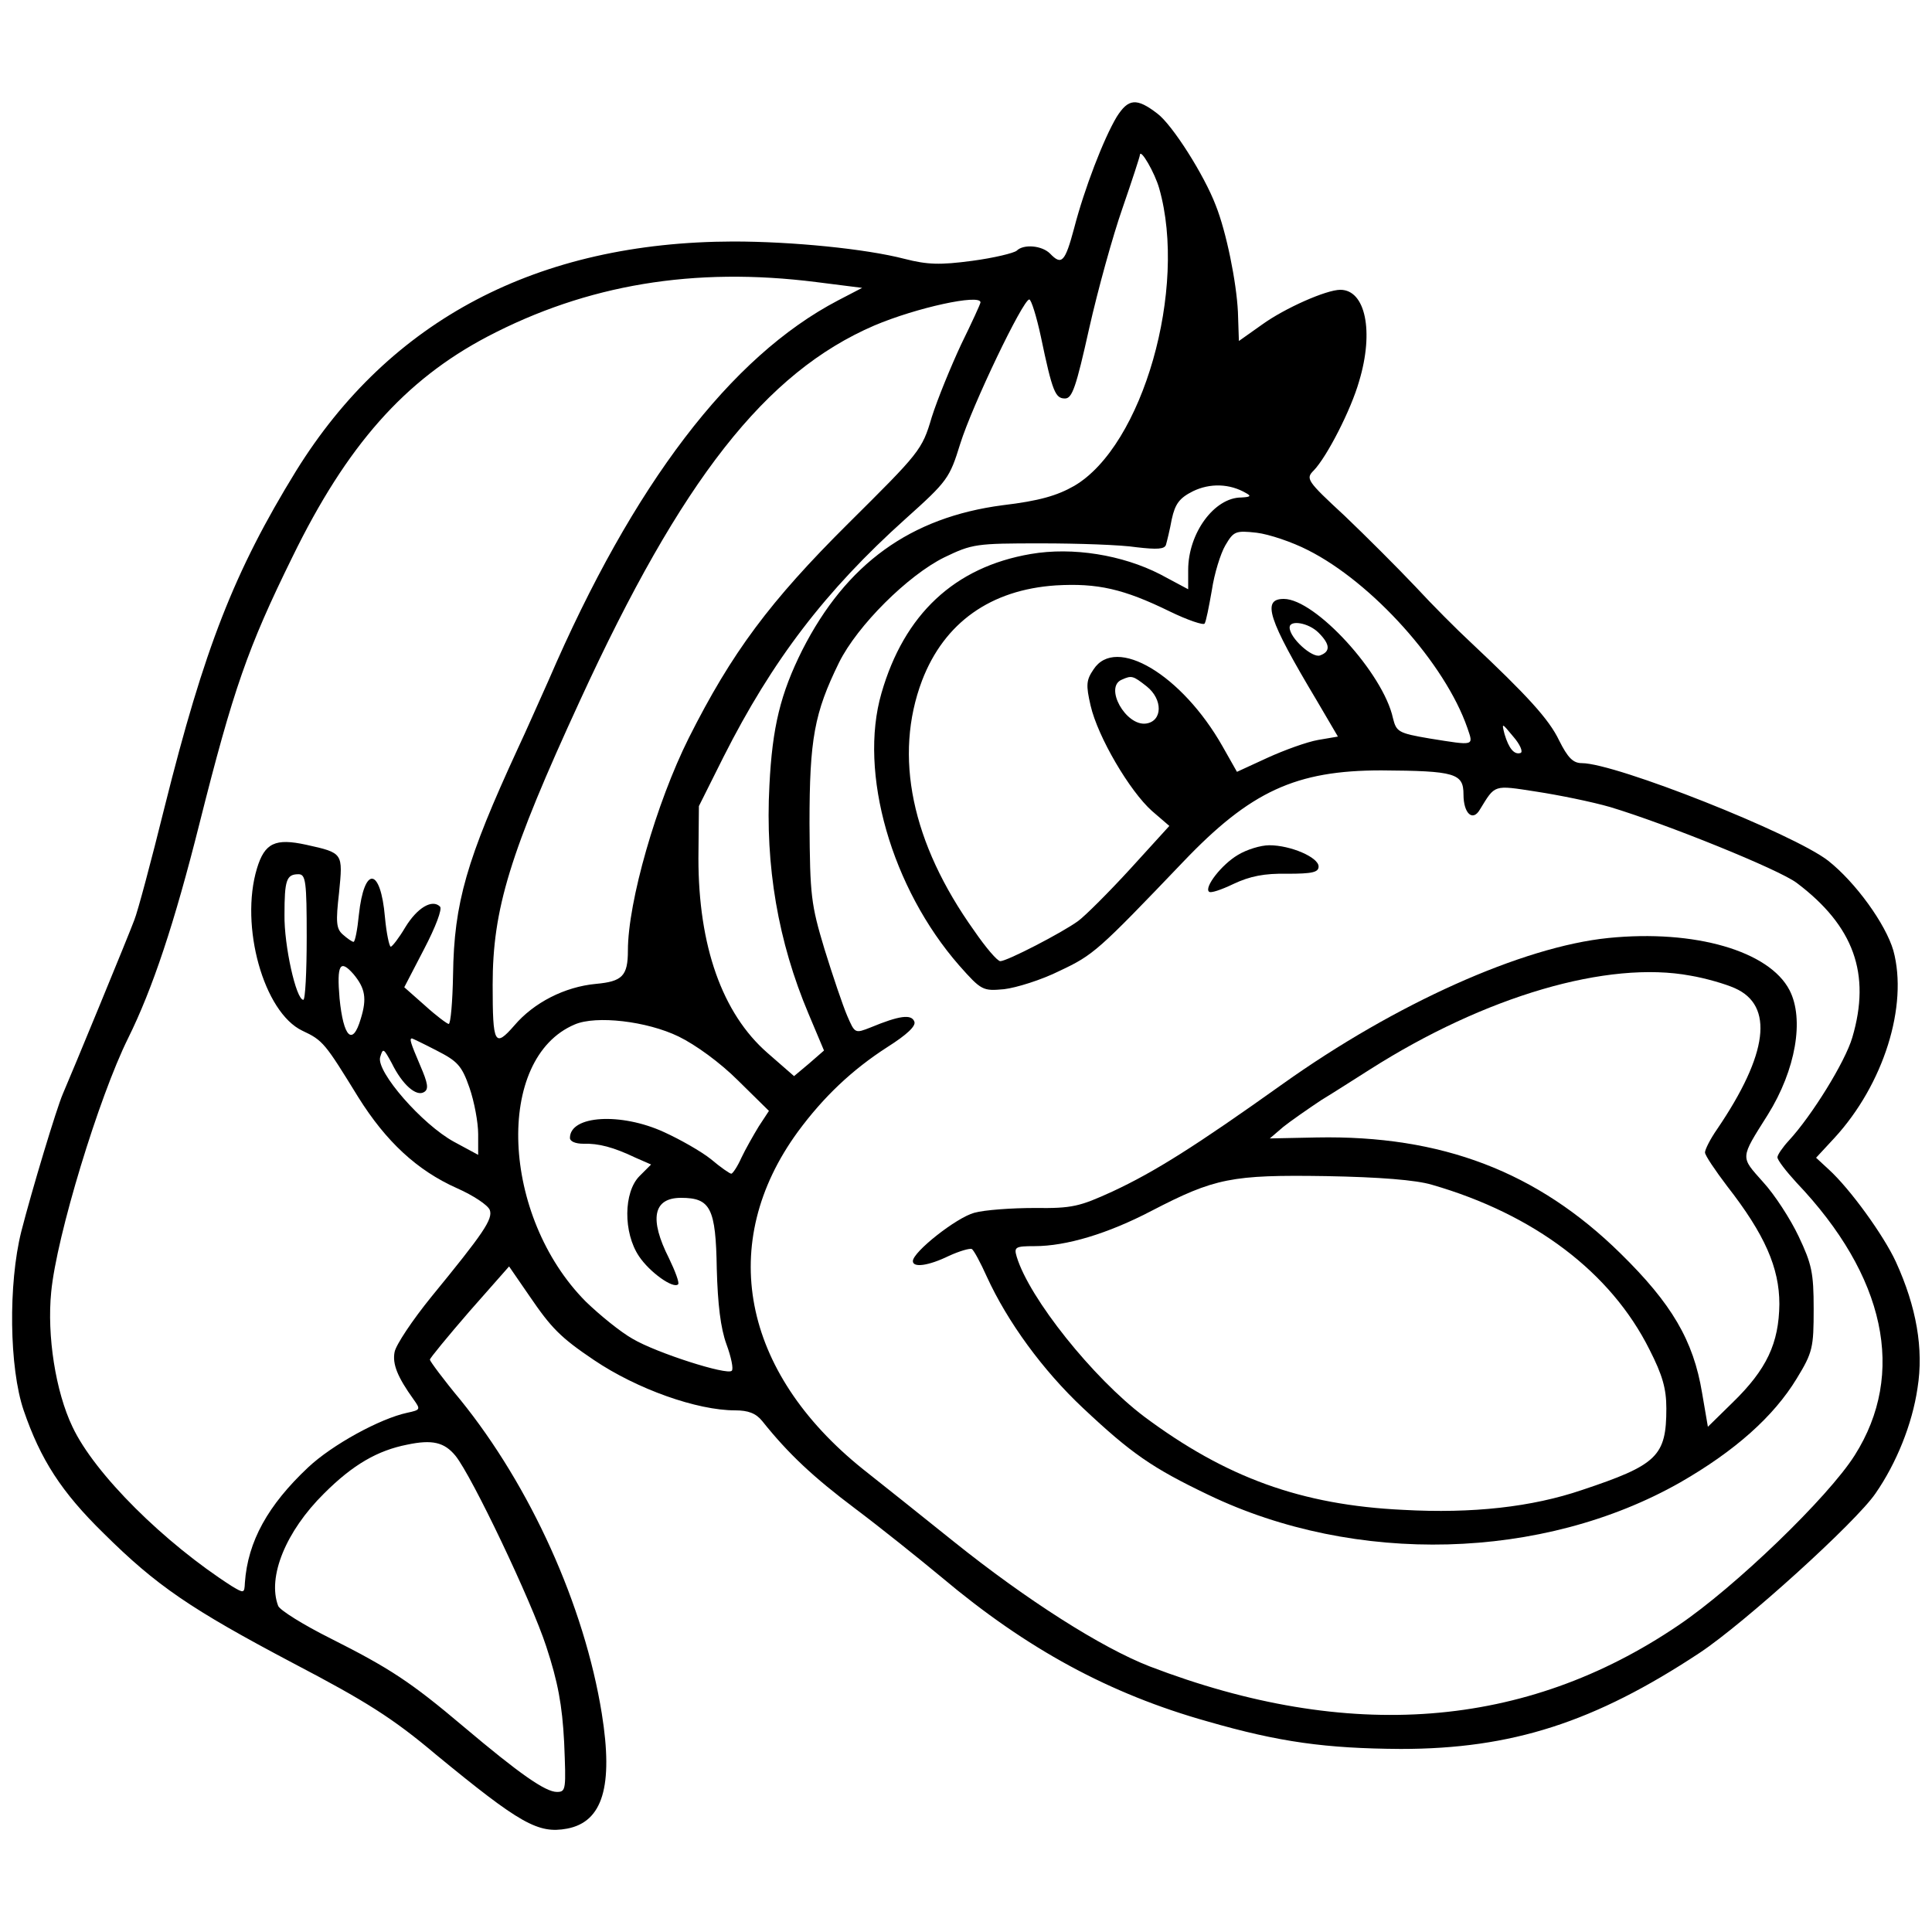 <?xml version="1.0" standalone="no"?>
<!DOCTYPE svg PUBLIC "-//W3C//DTD SVG 20010904//EN"
 "http://www.w3.org/TR/2001/REC-SVG-20010904/DTD/svg10.dtd">
<svg version="1.0" xmlns="http://www.w3.org/2000/svg"
 width="400pt" height="400pt" viewBox="0 0 400 400"
 preserveAspectRatio="xMidYMid meet">
<g transform="translate(0,400) scale(0.1,-0.1)"
fill="#000000" stroke="none">
<path d="M2312 3758 c-27 -45 -67 -149 -88 -230 -19 -71 -26 -78 -50 -53 -17
17 -55 20 -69 6 -6 -5 -47 -15 -92 -21 -67 -9 -93 -8 -140 4 -81 21 -233 36
-355 36 -405 -1 -711 -162 -905 -475 -128 -208 -190 -367 -272 -695 -28 -113
-56 -218 -63 -235 -11 -30 -131 -321 -148 -360 -13 -30 -64 -199 -86 -285 -27
-108 -25 -282 5 -370 35 -102 78 -169 166 -255 109 -108 179 -156 393 -269
149 -78 205 -113 295 -189 174 -143 211 -164 271 -153 74 14 96 88 72 238 -36
224 -148 471 -293 650 -35 42 -63 80 -63 83 0 3 37 48 82 100 l82 93 42 -61
c45 -66 64 -86 134 -133 89 -60 213 -104 292 -104 27 0 43 -6 56 -22 55 -69
107 -117 192 -181 52 -39 133 -104 180 -143 176 -148 347 -241 550 -298 149
-43 245 -56 400 -57 230 0 401 55 619 199 92 61 323 270 364 330 43 62 76 143
87 218 13 81 -2 168 -45 262 -25 54 -94 150 -139 191 l-26 24 38 41 c102 111
153 274 122 388 -16 55 -78 141 -135 186 -72 56 -440 202 -510 202 -18 0 -29
11 -47 47 -21 44 -66 93 -184 204 -27 25 -78 76 -114 115 -36 38 -102 104
-146 146 -79 73 -81 77 -64 94 27 28 77 125 94 185 31 103 13 189 -39 189 -29
0 -115 -38 -162 -72 l-48 -34 -2 60 c-3 62 -24 166 -46 221 -24 63 -90 167
-121 190 -43 33 -60 31 -84 -7z m88 -148 c59 -207 -34 -533 -176 -616 -35 -20
-72 -31 -148 -40 -191 -25 -324 -121 -415 -300 -45 -90 -62 -159 -68 -280 -9
-167 18 -324 81 -473 l32 -76 -31 -27 -31 -26 -55 48 c-94 82 -143 222 -143
403 l1 108 51 102 c101 200 211 344 377 493 87 78 91 84 113 155 25 80 130
299 143 299 4 0 15 -35 24 -77 24 -115 30 -128 50 -128 15 0 23 24 50 145 18
80 49 192 69 249 20 58 36 107 36 110 1 15 31 -37 40 -69z m-710 -194 l95 -12
-50 -26 c-222 -116 -424 -380 -599 -786 -19 -42 -47 -106 -64 -142 -106 -230
-132 -319 -134 -468 -1 -56 -5 -102 -9 -102 -3 0 -26 17 -49 38 l-43 38 41 79
c24 46 38 83 33 88 -16 16 -47 -2 -72 -43 -13 -22 -27 -40 -30 -40 -3 0 -9 28
-12 61 -9 104 -43 107 -54 5 -3 -31 -8 -56 -11 -56 -3 0 -13 7 -22 15 -14 12
-15 26 -8 87 8 82 9 82 -68 99 -64 14 -86 4 -102 -49 -36 -119 14 -298 94
-336 43 -20 47 -26 116 -138 57 -91 121 -151 204 -188 34 -15 64 -35 68 -45 7
-19 -13 -48 -121 -180 -39 -48 -73 -99 -76 -114 -5 -25 6 -52 39 -98 15 -21
15 -22 -13 -28 -56 -12 -155 -66 -205 -113 -83 -78 -125 -153 -131 -239 -1
-22 -2 -22 -27 -7 -139 89 -284 232 -330 330 -35 73 -53 189 -44 279 11 116
99 404 159 525 51 103 96 238 148 445 70 278 100 364 192 551 113 232 233 367
404 457 206 108 428 145 681 113z m340 -42 c0 -3 -18 -42 -40 -87 -21 -45 -49
-113 -61 -151 -20 -68 -25 -73 -173 -220 -162 -161 -241 -267 -330 -444 -67
-134 -126 -339 -126 -440 0 -53 -12 -64 -66 -69 -65 -6 -129 -39 -169 -86 -41
-47 -45 -39 -45 84 0 157 35 272 181 589 210 457 384 679 609 776 87 37 220
66 220 48z m550 -395 c11 -6 9 -8 -10 -9 -56 0 -110 -74 -110 -150 l0 -40 -58
31 c-78 40 -181 57 -268 42 -158 -27 -262 -125 -309 -288 -48 -165 21 -404
161 -564 46 -52 49 -53 93 -49 25 3 77 19 115 38 70 33 79 41 255 225 140 147
234 190 411 190 153 -1 170 -6 170 -50 0 -39 19 -57 34 -31 32 52 27 51 117
37 46 -7 115 -21 153 -32 116 -35 349 -129 386 -157 118 -89 154 -188 115
-320 -15 -51 -84 -162 -131 -213 -13 -14 -24 -30 -24 -35 0 -6 18 -29 39 -52
185 -194 228 -396 121 -565 -55 -87 -248 -273 -365 -352 -317 -215 -683 -243
-1095 -85 -100 39 -254 137 -405 258 -66 53 -150 120 -188 150 -252 202 -303
469 -135 699 53 72 112 128 185 175 41 26 60 44 56 53 -6 16 -32 12 -90 -12
-33 -13 -33 -13 -49 24 -9 21 -30 83 -47 138 -28 93 -30 111 -31 260 0 175 10
229 61 333 38 77 143 181 218 218 58 28 66 29 200 29 77 0 166 -3 198 -8 43
-5 58 -4 61 5 2 7 8 31 12 53 7 32 16 44 44 58 35 17 76 16 110 -4z m128 -118
c133 -67 284 -235 330 -368 13 -38 16 -37 -78 -22 -65 11 -69 14 -76 42 -20
93 -161 247 -226 247 -46 0 -33 -41 68 -210 l44 -75 -41 -7 c-23 -4 -70 -21
-105 -37 l-63 -29 -30 53 c-84 148 -221 230 -267 159 -15 -22 -16 -32 -6 -75
15 -65 81 -177 127 -218 l36 -31 -81 -89 c-44 -48 -93 -97 -108 -108 -33 -24
-147 -83 -161 -83 -6 0 -30 28 -54 63 -130 182 -167 362 -108 518 46 120 142
188 277 197 86 5 140 -7 236 -54 37 -18 70 -29 72 -25 3 4 9 35 15 69 5 34 18
76 28 93 17 29 21 31 65 26 25 -3 73 -19 106 -36z m22 -171 c24 -24 25 -39 3
-47 -16 -6 -63 36 -63 58 0 16 39 10 60 -11z m-356 -111 c34 -27 33 -72 -1
-77 -42 -6 -88 76 -50 91 20 9 23 8 51 -14z m774 -138 c-13 -4 -24 9 -33 39
-6 24 -6 24 18 -5 14 -16 21 -32 15 -34z m-2513 -381 c0 -72 -3 -130 -7 -130
-15 0 -40 113 -39 176 0 72 4 84 29 84 15 0 17 -15 17 -130z m97 -77 c24 -29
28 -50 15 -92 -17 -58 -36 -39 -44 42 -6 70 1 82 29 50z m673 -129 c35 -17 86
-54 123 -91 l64 -63 -21 -32 c-11 -18 -28 -48 -36 -65 -8 -18 -18 -33 -21 -33
-3 0 -22 13 -42 30 -20 16 -64 41 -97 56 -89 41 -195 35 -195 -12 0 -7 11 -12
28 -12 31 1 62 -7 108 -29 l32 -14 -24 -24 c-33 -33 -34 -117 -1 -166 22 -33
71 -68 81 -58 3 3 -6 27 -19 54 -41 81 -33 125 25 125 61 0 72 -21 74 -147 2
-74 8 -123 20 -156 10 -27 15 -52 11 -55 -9 -10 -156 37 -205 66 -25 14 -68
49 -97 77 -176 177 -189 504 -23 574 44 19 149 7 215 -25z m-501 -29 c43 -22
52 -31 68 -77 10 -29 18 -72 18 -96 l0 -43 -50 27 c-66 36 -161 145 -153 175
6 20 7 19 24 -12 22 -45 51 -70 67 -60 10 6 8 18 -8 55 -20 47 -23 56 -17 56
1 0 24 -11 51 -25z m39 -839 c34 -42 157 -300 188 -395 24 -73 33 -121 37
-198 4 -98 4 -103 -15 -103 -24 0 -78 38 -193 135 -110 93 -153 121 -276 183
-56 28 -104 58 -108 67 -23 60 16 155 95 233 60 60 111 89 172 101 52 11 77 5
100 -23z"/>
<path d="M2563 2230 c-34 -20 -70 -67 -60 -76 3 -4 26 4 51 16 34 16 64 22
111 21 52 0 65 3 65 15 0 19 -58 44 -102 44 -18 0 -47 -9 -65 -20z"/>
<path d="M3330 2058 c-178 -18 -441 -136 -674 -302 -181 -129 -265 -182 -353
-223 -68 -31 -83 -35 -161 -34 -47 0 -104 -4 -125 -10 -37 -10 -127 -81 -127
-100 0 -14 32 -10 75 11 22 10 43 16 47 14 4 -2 18 -28 31 -57 43 -94 116
-194 199 -272 100 -94 143 -124 260 -180 304 -146 692 -136 977 26 113 65 193
136 241 215 33 54 35 64 35 144 0 75 -4 93 -31 150 -17 36 -50 87 -74 113 -47
53 -48 47 10 139 58 93 76 198 45 258 -42 81 -196 126 -375 108z m170 -78 c30
-5 72 -17 92 -26 81 -36 69 -136 -37 -292 -14 -20 -25 -42 -25 -48 0 -6 21
-37 46 -70 78 -100 108 -169 108 -244 -1 -81 -26 -135 -97 -204 l-51 -50 -12
70 c-18 109 -63 185 -169 289 -172 169 -370 245 -629 240 l-97 -2 28 24 c15
12 51 37 78 55 28 17 73 46 100 63 240 153 494 227 665 195z m-535 -433 c211
-61 370 -181 450 -341 27 -53 35 -81 35 -122 0 -99 -19 -117 -175 -169 -103
-35 -226 -49 -370 -41 -211 10 -367 67 -536 193 -106 80 -238 245 -264 331 -6
20 -3 22 37 22 66 0 152 26 242 73 131 68 166 75 361 72 111 -2 187 -8 220
-18z"/>
</g>
</svg>
